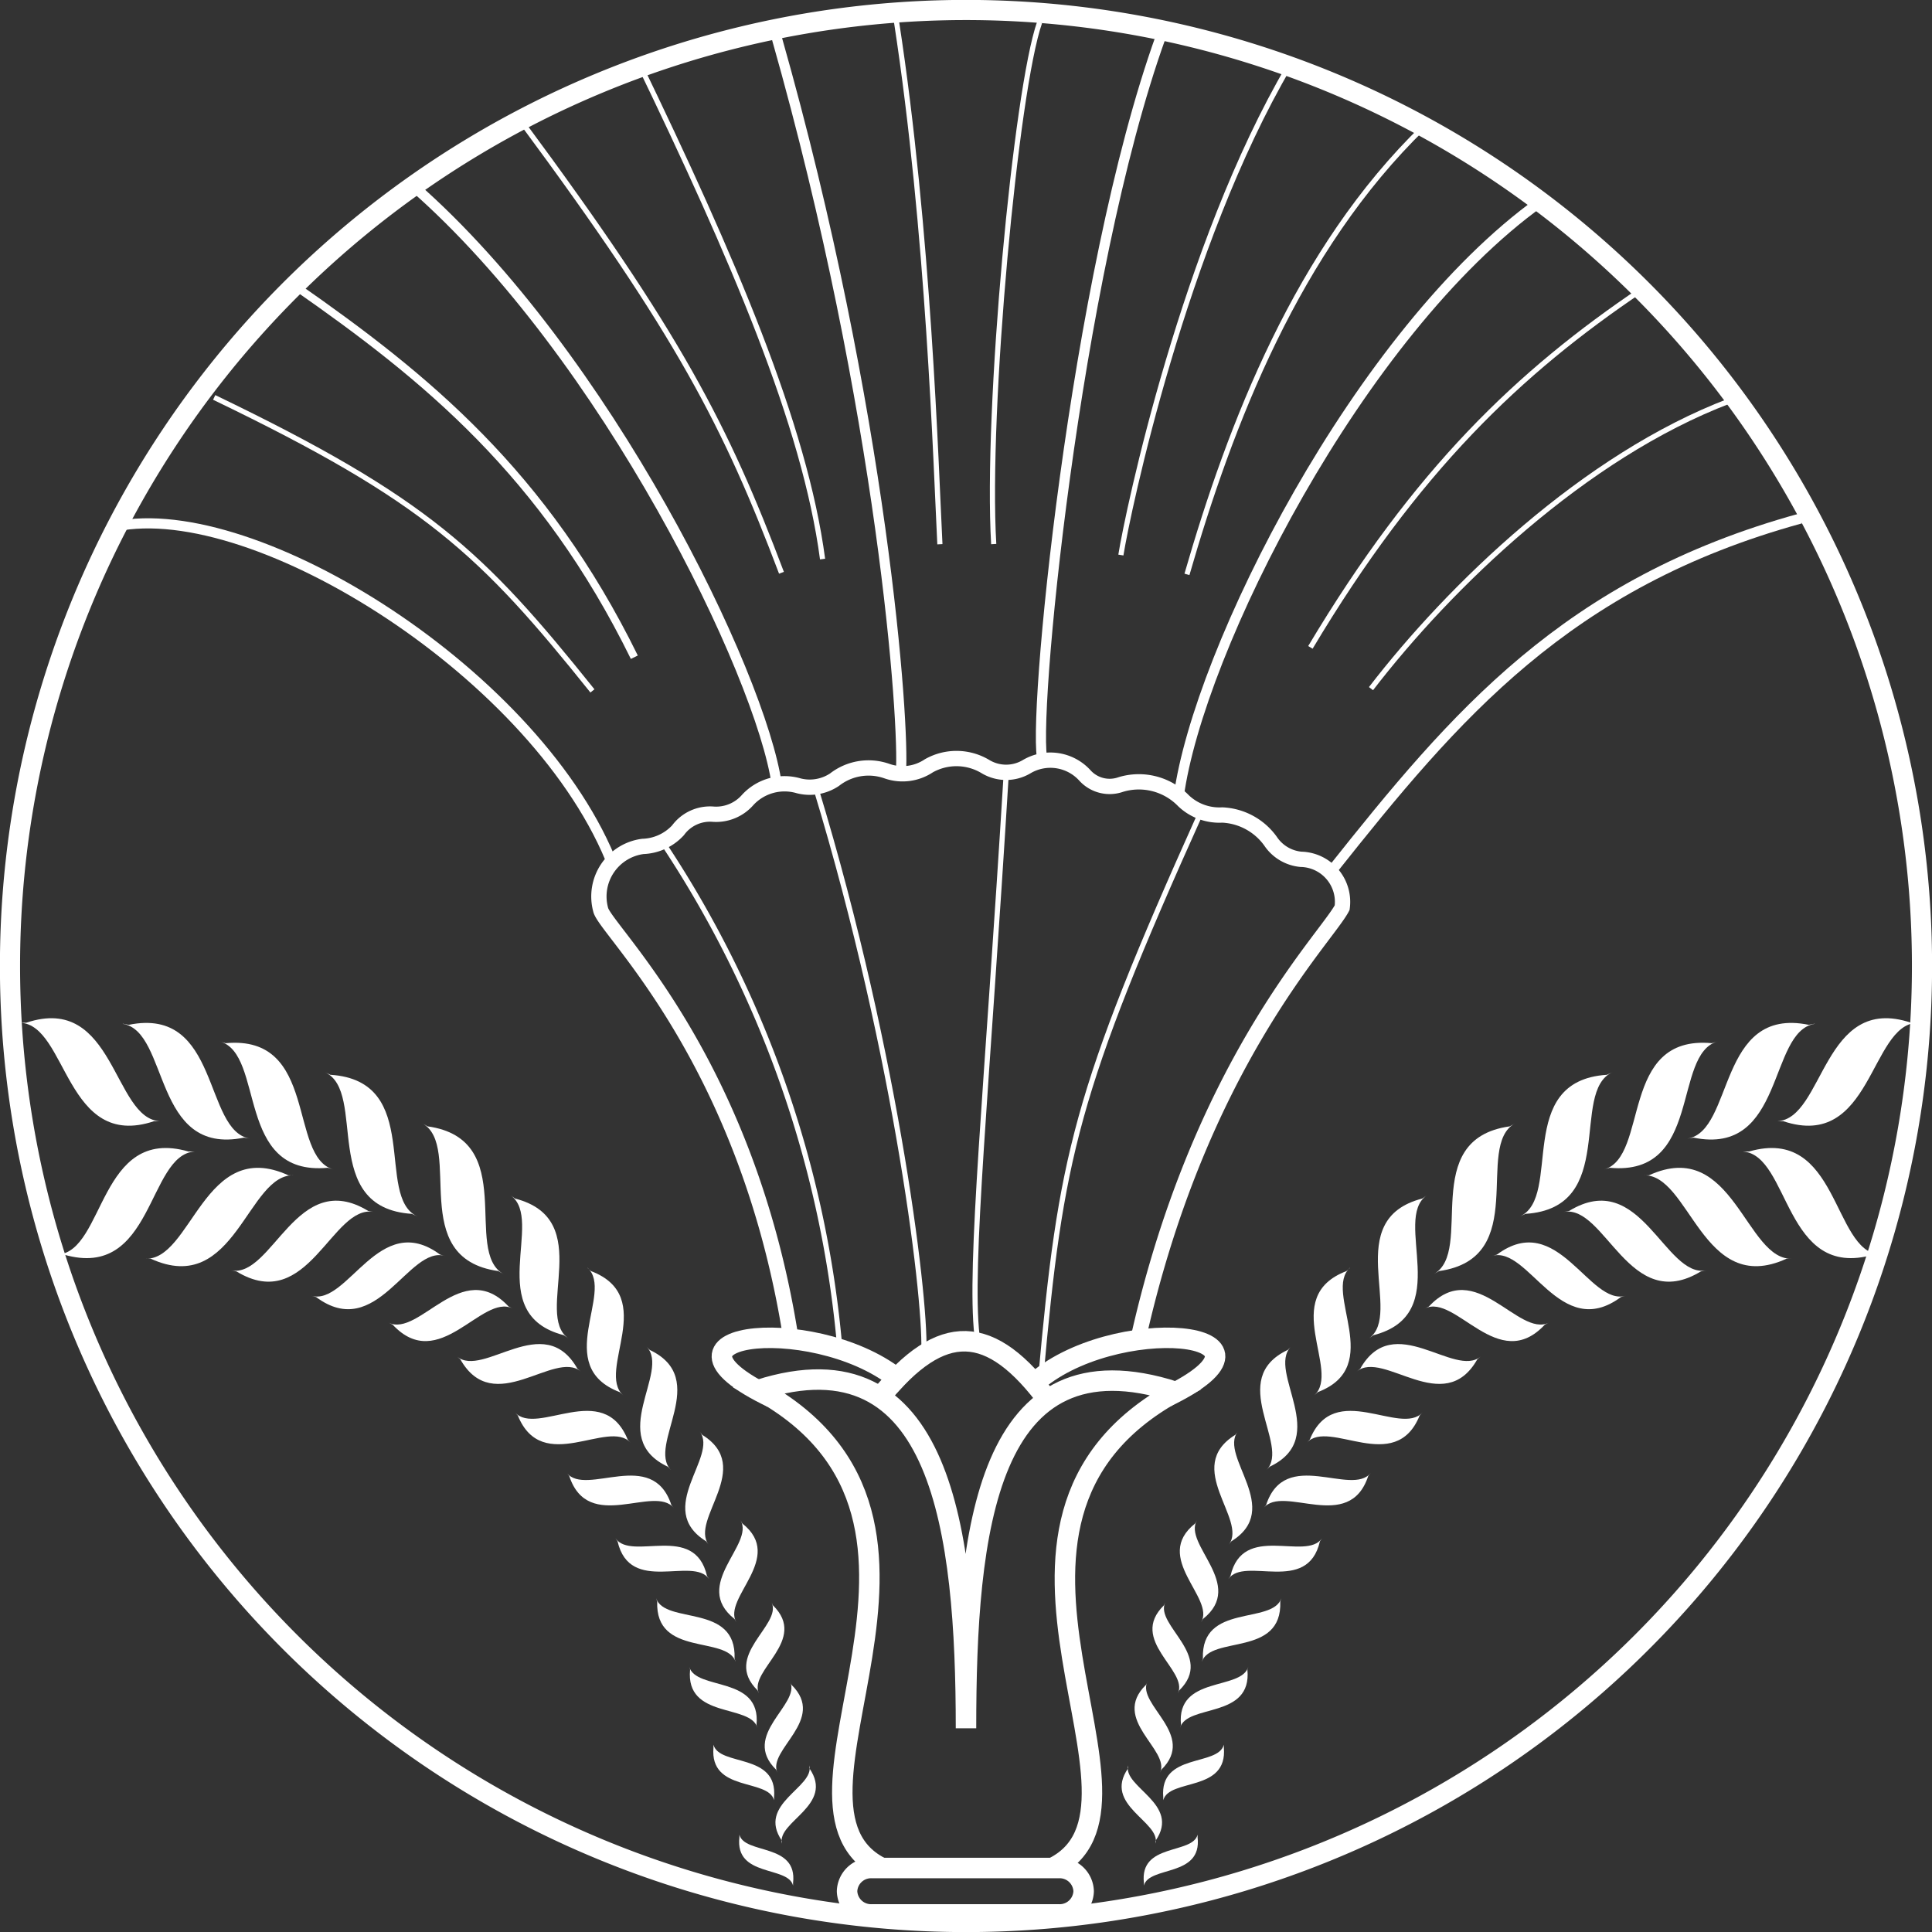 <svg id="Layer_1" data-name="Layer 1" xmlns="http://www.w3.org/2000/svg" viewBox="0 0 119.88 119.88"><rect x="0" y="0" width="119.88" height="119.88" fill="#333333" stroke="none"/><defs><style>.cls-1,.cls-2,.cls-3,.cls-4,.cls-6,.cls-7,.cls-8{fill:none;stroke:#fff;}.cls-1{stroke-width:1.25px;}.cls-2{stroke-miterlimit:10;}.cls-2,.cls-3{stroke-width:1.27px;}.cls-4{stroke-width:0.63px;}.cls-5{fill:#fff;}.cls-6{stroke-width:0.95px;}.cls-7{stroke-width:0.32px;}.cls-8{stroke-width:0.48px;}</style></defs><title>mann-logo-white@2x</title><path class="cls-1" d="M246.74,395.77a59.32,59.32,0,1,1,59.32,59.32,59.32,59.32,0,0,1-59.32-59.32Z" transform="translate(-246.12 -335.83)"/><path class="cls-2" d="M311.83,454.62a1.49,1.49,0,0,0,1.53-1.44h0a1.49,1.49,0,0,0-1.53-1.44H300.21a1.49,1.49,0,0,0-1.53,1.44h0a1.49,1.49,0,0,0,1.53,1.44Z" transform="translate(-246.12 -335.83)"/><path class="cls-3" d="M300.75,422.5c3.79-4.66,6.83-4.64,10.48.34" transform="translate(-246.12 -335.83)"/><path class="cls-3" d="M302.24,421.75c-4.89-4.52-17-3.4-8.22.8" transform="translate(-246.12 -335.83)"/><path class="cls-4" d="M319.14,422.17" transform="translate(-246.12 -335.83)"/><path class="cls-4" d="M311.23,421.88" transform="translate(-246.12 -335.83)"/><path class="cls-2" d="M300.9,451.77c-8.07-3.79,7.21-21.51-7.7-29.7h0c11.36-3.62,12.86,8.78,12.86,21,0-12.22,1.24-24.67,13-20.88h0c-14.91,8.19.37,25.79-7.7,29.58" transform="translate(-246.12 -335.83)"/><path class="cls-3" d="M310.19,421.75c4.89-4.52,17-3.4,8.22.8" transform="translate(-246.12 -335.83)"/><path class="cls-5" d="M247.37,399.29c2.93.12,2.81,7.95,8.31,6.11l.38,0c-2.93-.12-2.81-7.95-8.31-6.11l-.38,0Z" transform="translate(-246.12 -335.83)"/><path class="cls-5" d="M253.74,399.36c2.9.47,1.84,8.22,7.52,7.06l.37.06c-2.9-.47-1.84-8.22-7.52-7.06l-.37-.07Z" transform="translate(-246.12 -335.83)"/><path class="cls-5" d="M259.76,400.45c2.83.79.93,8.38,6.7,7.84l.36.11c-2.83-.79-.93-8.38-6.7-7.84l-.36-.11Z" transform="translate(-246.12 -335.83)"/><path class="cls-5" d="M266.28,402.36c2.67,1.22-.39,8.42,5.4,8.79l.34.16c-2.67-1.22.39-8.42-5.4-8.79l-.34-.16Z" transform="translate(-246.12 -335.83)"/><path class="cls-5" d="M272.32,405.53c2.57,1.42-1,8.37,4.72,9.17l.33.19c-2.57-1.42,1-8.37-4.72-9.17l-.33-.19Z" transform="translate(-246.12 -335.83)"/><path class="cls-5" d="M277.8,410c2.16,1.52-1.75,7.38,3.31,8.68l.28.2c-2.16-1.52,1.75-7.38-3.31-8.68l-.28-.2Z" transform="translate(-246.12 -335.83)"/><path class="cls-5" d="M282.57,414.49c1.69,1.51-2.21,6.11,2,7.72l.22.2c-1.69-1.51,2.21-6.11-2-7.71l-.22-.2Z" transform="translate(-246.12 -335.83)"/><path class="cls-5" d="M286.24,419.39c1.5,1.55-2.52,5.64,1.32,7.45l.19.2c-1.5-1.55,2.52-5.64-1.32-7.45l-.19-.2Z" transform="translate(-246.12 -335.83)"/><path class="cls-5" d="M289.54,424.66c1.18,1.55-2.86,4.79.4,6.81l.15.2c-1.18-1.55,2.86-4.79-.4-6.81l-.15-.2Z" transform="translate(-246.12 -335.83)"/><path class="cls-5" d="M292.07,430.16c.89,1.51-3.06,4-.37,6.13l.11.2c-.89-1.51,3.06-4,.37-6.13l-.11-.2Z" transform="translate(-246.12 -335.83)"/><path class="cls-5" d="M294,435.26c.66,1.43-3.09,3.29-.87,5.46l.08.18c-.66-1.43,3.09-3.29.87-5.46l-.08-.18Z" transform="translate(-246.12 -335.83)"/><path class="cls-5" d="M295.15,440.18c.66,1.43-3.09,3.29-.87,5.46l.08.19c-.66-1.43,3.09-3.29.87-5.46l-.08-.18Z" transform="translate(-246.12 -335.83)"/><path class="cls-5" d="M296.34,445.37c.34,1.37-3.29,2.38-1.7,4.68l0,.18c-.34-1.37,3.29-2.38,1.7-4.68l0-.18Z" transform="translate(-246.12 -335.83)"/><path class="cls-5" d="M286.83,435c.56,1.66,5,.29,4.87,3.74l.07.21c-.56-1.66-5-.29-4.87-3.74l-.07-.21Z" transform="translate(-246.12 -335.83)"/><path class="cls-5" d="M288.88,439.24c.41,1.52,4.48.53,4.18,3.62l.06.19c-.41-1.52-4.48-.53-4.18-3.62l-.06-.19Z" transform="translate(-246.12 -335.83)"/><path class="cls-5" d="M290.39,444.09c.37,1.37,4,.48,3.76,3.26l0,.18c-.37-1.37-4-.48-3.76-3.26l0-.18Z" transform="translate(-246.12 -335.83)"/><path class="cls-5" d="M292,449.67c.31,1.24,3.62.5,3.33,3l0,.16c-.31-1.24-3.62-.5-3.33-3l0-.16Z" transform="translate(-246.12 -335.83)"/><path class="cls-5" d="M274.47,420c1.65,1.37,5.4-2.92,7.48.76l.21.17c-1.65-1.37-5.4,2.92-7.48-.76l-.21-.17Z" transform="translate(-246.12 -335.83)"/><path class="cls-5" d="M278.07,423.47c1.38,1.51,5.48-2.06,7,1.69l.18.19c-1.38-1.51-5.48,2.06-7-1.69l-.18-.19Z" transform="translate(-246.12 -335.83)"/><path class="cls-5" d="M281.28,427.22c1.21,1.51,5.32-1.61,6.5,2l.16.19c-1.21-1.51-5.32,1.61-6.5-2l-.16-.19Z" transform="translate(-246.12 -335.83)"/><path class="cls-5" d="M284.31,431.28c1,1.45,4.91-1,5.68,2.34l.13.19c-1-1.45-4.91,1-5.68-2.34l-.13-.19Z" transform="translate(-246.12 -335.83)"/><path class="cls-5" d="M255.09,413.93c2.93.2,3.66-7.59,8.93-5.17l.38,0c-2.93-.2-3.66,7.59-8.93,5.17l-.38,0Z" transform="translate(-246.12 -335.83)"/><path class="cls-5" d="M260.45,414.66c2.6.48,4.06-6.41,8.52-3.69l.34.06c-2.6-.48-4.06,6.41-8.52,3.69l-.34-.06Z" transform="translate(-246.12 -335.83)"/><path class="cls-5" d="M265.43,416.23c2.28.66,4.21-5.37,8-2.55l.3.08c-2.28-.66-4.21,5.37-8,2.55l-.3-.08Z" transform="translate(-246.12 -335.83)"/><path class="cls-5" d="M249.71,413.68c2.93-.22,2.54-8,8.1-6.4l.38,0c-2.93.22-2.54,8-8.1,6.4l-.38,0Z" transform="translate(-246.12 -335.83)"/><path class="cls-5" d="M270.23,417.9c1.92.94,4.56-4.11,7.45-1l.25.12c-1.92-.94-4.56,4.11-7.45,1l-.25-.12Z" transform="translate(-246.12 -335.83)"/><path class="cls-5" d="M365.08,399.29c-2.93.12-2.81,7.95-8.31,6.11l-.38,0c2.93-.12,2.81-7.95,8.31-6.11l.38,0Z" transform="translate(-246.12 -335.83)"/><path class="cls-5" d="M358.72,399.36c-2.9.47-1.84,8.22-7.52,7.06l-.37.06c2.9-.47,1.84-8.22,7.52-7.06l.37-.07Z" transform="translate(-246.12 -335.83)"/><path class="cls-5" d="M352.7,400.45c-2.83.79-.93,8.38-6.7,7.84l-.36.11c2.83-.79.93-8.38,6.7-7.84l.36-.11Z" transform="translate(-246.12 -335.83)"/><path class="cls-5" d="M346.17,402.36c-2.67,1.22.39,8.42-5.4,8.79l-.34.16c2.67-1.22-.39-8.42,5.4-8.79l.34-.16Z" transform="translate(-246.12 -335.83)"/><path class="cls-5" d="M340.13,405.53c-2.57,1.42,1,8.37-4.72,9.17l-.33.19c2.57-1.42-1-8.37,4.72-9.17l.33-.19Z" transform="translate(-246.12 -335.83)"/><path class="cls-5" d="M334.65,410c-2.16,1.52,1.75,7.38-3.31,8.68l-.28.2c2.16-1.52-1.75-7.38,3.31-8.68l.28-.2Z" transform="translate(-246.12 -335.83)"/><path class="cls-5" d="M329.89,414.49c-1.69,1.51,2.21,6.11-2,7.72l-.22.2c1.69-1.51-2.21-6.11,2-7.71l.22-.2Z" transform="translate(-246.12 -335.83)"/><path class="cls-5" d="M326.22,419.39c-1.5,1.55,2.52,5.64-1.32,7.45l-.19.2c1.5-1.55-2.52-5.64,1.32-7.45l.19-.2Z" transform="translate(-246.12 -335.83)"/><path class="cls-5" d="M322.92,424.66c-1.18,1.55,2.86,4.79-.4,6.81l-.15.2c1.18-1.55-2.86-4.79.4-6.81l.15-.2Z" transform="translate(-246.12 -335.83)"/><path class="cls-5" d="M320.39,430.16c-.89,1.51,3.06,4,.37,6.13l-.11.2c.89-1.51-3.06-4-.37-6.13l.11-.2Z" transform="translate(-246.12 -335.83)"/><path class="cls-5" d="M318.42,435.26c-.66,1.43,3.09,3.29.87,5.46l-.08.18c.66-1.43-3.09-3.29-.87-5.46l.08-.18Z" transform="translate(-246.12 -335.83)"/><path class="cls-5" d="M317.31,440.18c-.66,1.43,3.09,3.29.87,5.46l-.08.19c.66-1.43-3.09-3.29-.87-5.46l.08-.18Z" transform="translate(-246.12 -335.83)"/><path class="cls-5" d="M316.12,445.37c-.34,1.37,3.29,2.38,1.7,4.68l0,.18c.34-1.37-3.29-2.38-1.7-4.68l0-.18Z" transform="translate(-246.12 -335.83)"/><path class="cls-5" d="M325.63,435c-.56,1.66-5,.29-4.87,3.74l-.07.21c.56-1.66,5-.29,4.87-3.74l.07-.21Z" transform="translate(-246.12 -335.83)"/><path class="cls-5" d="M323.58,439.24c-.41,1.52-4.48.53-4.18,3.62l-.06.19c.41-1.52,4.48-.53,4.18-3.62l.06-.19Z" transform="translate(-246.12 -335.83)"/><path class="cls-5" d="M322.06,444.09c-.37,1.37-4,.48-3.76,3.26l0,.18c.37-1.37,4-.48,3.76-3.26l0-.18Z" transform="translate(-246.12 -335.83)"/><path class="cls-5" d="M320.43,449.67c-.31,1.24-3.62.5-3.33,3l0,.16c.31-1.24,3.62-.5,3.33-3l0-.16Z" transform="translate(-246.12 -335.83)"/><path class="cls-5" d="M338,420c-1.65,1.37-5.4-2.92-7.48.76l-.21.17c1.65-1.37,5.4,2.92,7.48-.76L338,420Z" transform="translate(-246.12 -335.83)"/><path class="cls-5" d="M334.39,423.47c-1.38,1.51-5.48-2.06-7,1.69l-.18.19c1.38-1.51,5.48,2.06,7-1.69l.18-.19Z" transform="translate(-246.12 -335.83)"/><path class="cls-5" d="M331.18,427.22c-1.21,1.51-5.32-1.61-6.5,2l-.16.19c1.21-1.51,5.32,1.61,6.5-2l.16-.19Z" transform="translate(-246.12 -335.83)"/><path class="cls-5" d="M328.15,431.28c-1,1.45-4.91-1-5.68,2.34l-.13.19c1-1.45,4.91,1,5.68-2.34l.13-.19Z" transform="translate(-246.12 -335.83)"/><path class="cls-5" d="M357.36,413.93c-2.93.2-3.66-7.59-8.93-5.17l-.38,0c2.93-.2,3.66,7.59,8.93,5.17l.38,0Z" transform="translate(-246.12 -335.83)"/><path class="cls-5" d="M352,414.66c-2.6.48-4.06-6.41-8.52-3.69l-.34.06c2.6-.48,4.06,6.41,8.52,3.69l.34-.06Z" transform="translate(-246.12 -335.83)"/><path class="cls-5" d="M347,416.23c-2.28.66-4.21-5.37-8-2.55l-.3.08c2.28-.66,4.21,5.37,8,2.55l.3-.08Z" transform="translate(-246.12 -335.83)"/><path class="cls-5" d="M362.75,413.68c-2.93-.22-2.54-8-8.1-6.4l-.38,0c2.93.22,2.54,8,8.1,6.4l.38,0Z" transform="translate(-246.12 -335.83)"/><path class="cls-5" d="M342.23,417.9c-1.92.94-4.56-4.11-7.45-1l-.25.12c1.92-.94,4.56,4.11,7.45,1l.25-.12Z" transform="translate(-246.12 -335.83)"/><path class="cls-6" d="M316.63,419.41c3.79-17.48,11.8-25.36,12.77-27.26h0a2.64,2.64,0,0,0-2.56-3,2.55,2.55,0,0,1-1.88-1.12,3.9,3.9,0,0,0-3-1.63,3.22,3.22,0,0,1-2.41-.89,3.86,3.86,0,0,0-3.89-1,2.07,2.07,0,0,1-2.21-.55,2.89,2.89,0,0,0-3.64-.55,2.49,2.49,0,0,1-2.52,0,3.49,3.49,0,0,0-3.54-.06,2.93,2.93,0,0,1-2.59.33,3.43,3.43,0,0,0-3.26.53,2.77,2.77,0,0,1-2.22.38,3.11,3.11,0,0,0-3.16.87,2.6,2.6,0,0,1-2.15.89,2.46,2.46,0,0,0-2.18,1,3.11,3.11,0,0,1-2.18,1,3.13,3.13,0,0,0-2.62,3.92h0c.24,1.22,9,9.14,11.77,26.38" transform="translate(-246.12 -335.83)"/><path class="cls-4" d="M313.15,420.45" transform="translate(-246.12 -335.83)"/><path class="cls-4" d="M325.49,389.41" transform="translate(-246.12 -335.83)"/><path class="cls-7" d="M320.64,386.23c-7.82,17.36-8.71,21.45-9.93,35" transform="translate(-246.12 -335.83)"/><path class="cls-4" d="M308.69,419.48" transform="translate(-246.12 -335.83)"/><path class="cls-4" d="M314.13,385.49" transform="translate(-246.12 -335.83)"/><path class="cls-7" d="M308.56,383.78c-1.22,20-2.31,30.5-1.82,34.91" transform="translate(-246.12 -335.83)"/><path class="cls-4" d="M305.14,418.86" transform="translate(-246.12 -335.83)"/><path class="cls-4" d="M302.39,385.13" transform="translate(-246.12 -335.83)"/><path class="cls-7" d="M296.75,384.76c5.13,16.87,6.92,32.45,6.68,35.14" transform="translate(-246.12 -335.83)"/><path class="cls-4" d="M301.17,422" transform="translate(-246.12 -335.83)"/><path class="cls-4" d="M291.76,386.84" transform="translate(-246.12 -335.83)"/><path class="cls-7" d="M298.23,419.48A67.06,67.06,0,0,0,287.17,388" transform="translate(-246.12 -335.83)"/><path class="cls-8" d="M264.48,353.61c8.07,5.62,15.4,11.6,21,23" transform="translate(-246.12 -335.83)"/><path class="cls-7" d="M278.47,343.37c9.78,13.2,12.72,18.95,16.14,28" transform="translate(-246.12 -335.83)"/><path class="cls-7" d="M285.68,339.58c5.92,12.25,10.38,22.63,11.48,30.94" transform="translate(-246.12 -335.83)"/><path class="cls-7" d="M301.75,337.19c2,13,2.44,27.4,2.69,32.41" transform="translate(-246.12 -335.83)"/><path class="cls-7" d="M310.63,337.21c-1.47,4.16-3.34,24.07-2.85,32.38" transform="translate(-246.12 -335.83)"/><path class="cls-7" d="M326.11,339.93c-6.53,11.13-10,27.6-10.44,30.34" transform="translate(-246.12 -335.83)"/><path class="cls-7" d="M334.45,343.72c-7.82,7.58-12,18.46-14.68,27.75" transform="translate(-246.12 -335.83)"/><path class="cls-7" d="M348,353.79C340.38,358.92,334,365,327.43,376" transform="translate(-246.12 -335.83)"/><path class="cls-7" d="M353.44,360.71c-9,3.42-17.36,11.49-22.25,17.85" transform="translate(-246.12 -335.83)"/><path class="cls-7" d="M259.41,360.49c13.2,6.36,16.62,9.66,23.47,18.21" transform="translate(-246.12 -335.83)"/><path class="cls-4" d="M271.76,347.37c12,10.51,21.58,30.3,22.56,37.15" transform="translate(-246.12 -335.83)"/><path class="cls-4" d="M294.32,338.19c6.6,23.23,7.94,42.65,7.7,45.59" transform="translate(-246.12 -335.83)"/><path class="cls-4" d="M318.16,338.07c-5.38,14.91-8.07,43.09-7.33,45" transform="translate(-246.12 -335.83)"/><path class="cls-4" d="M341.7,348.35c-11.25,8.07-21.22,27.85-22.44,36.9" transform="translate(-246.12 -335.83)"/><path class="cls-4" d="M253.27,368.5c8.67-1.82,26.4,9.29,30.93,21.15" transform="translate(-246.12 -335.83)"/><path class="cls-4" d="M357.85,368c-14.55,4-21.47,12.26-29.05,21.8" transform="translate(-246.12 -335.83)"/></svg>